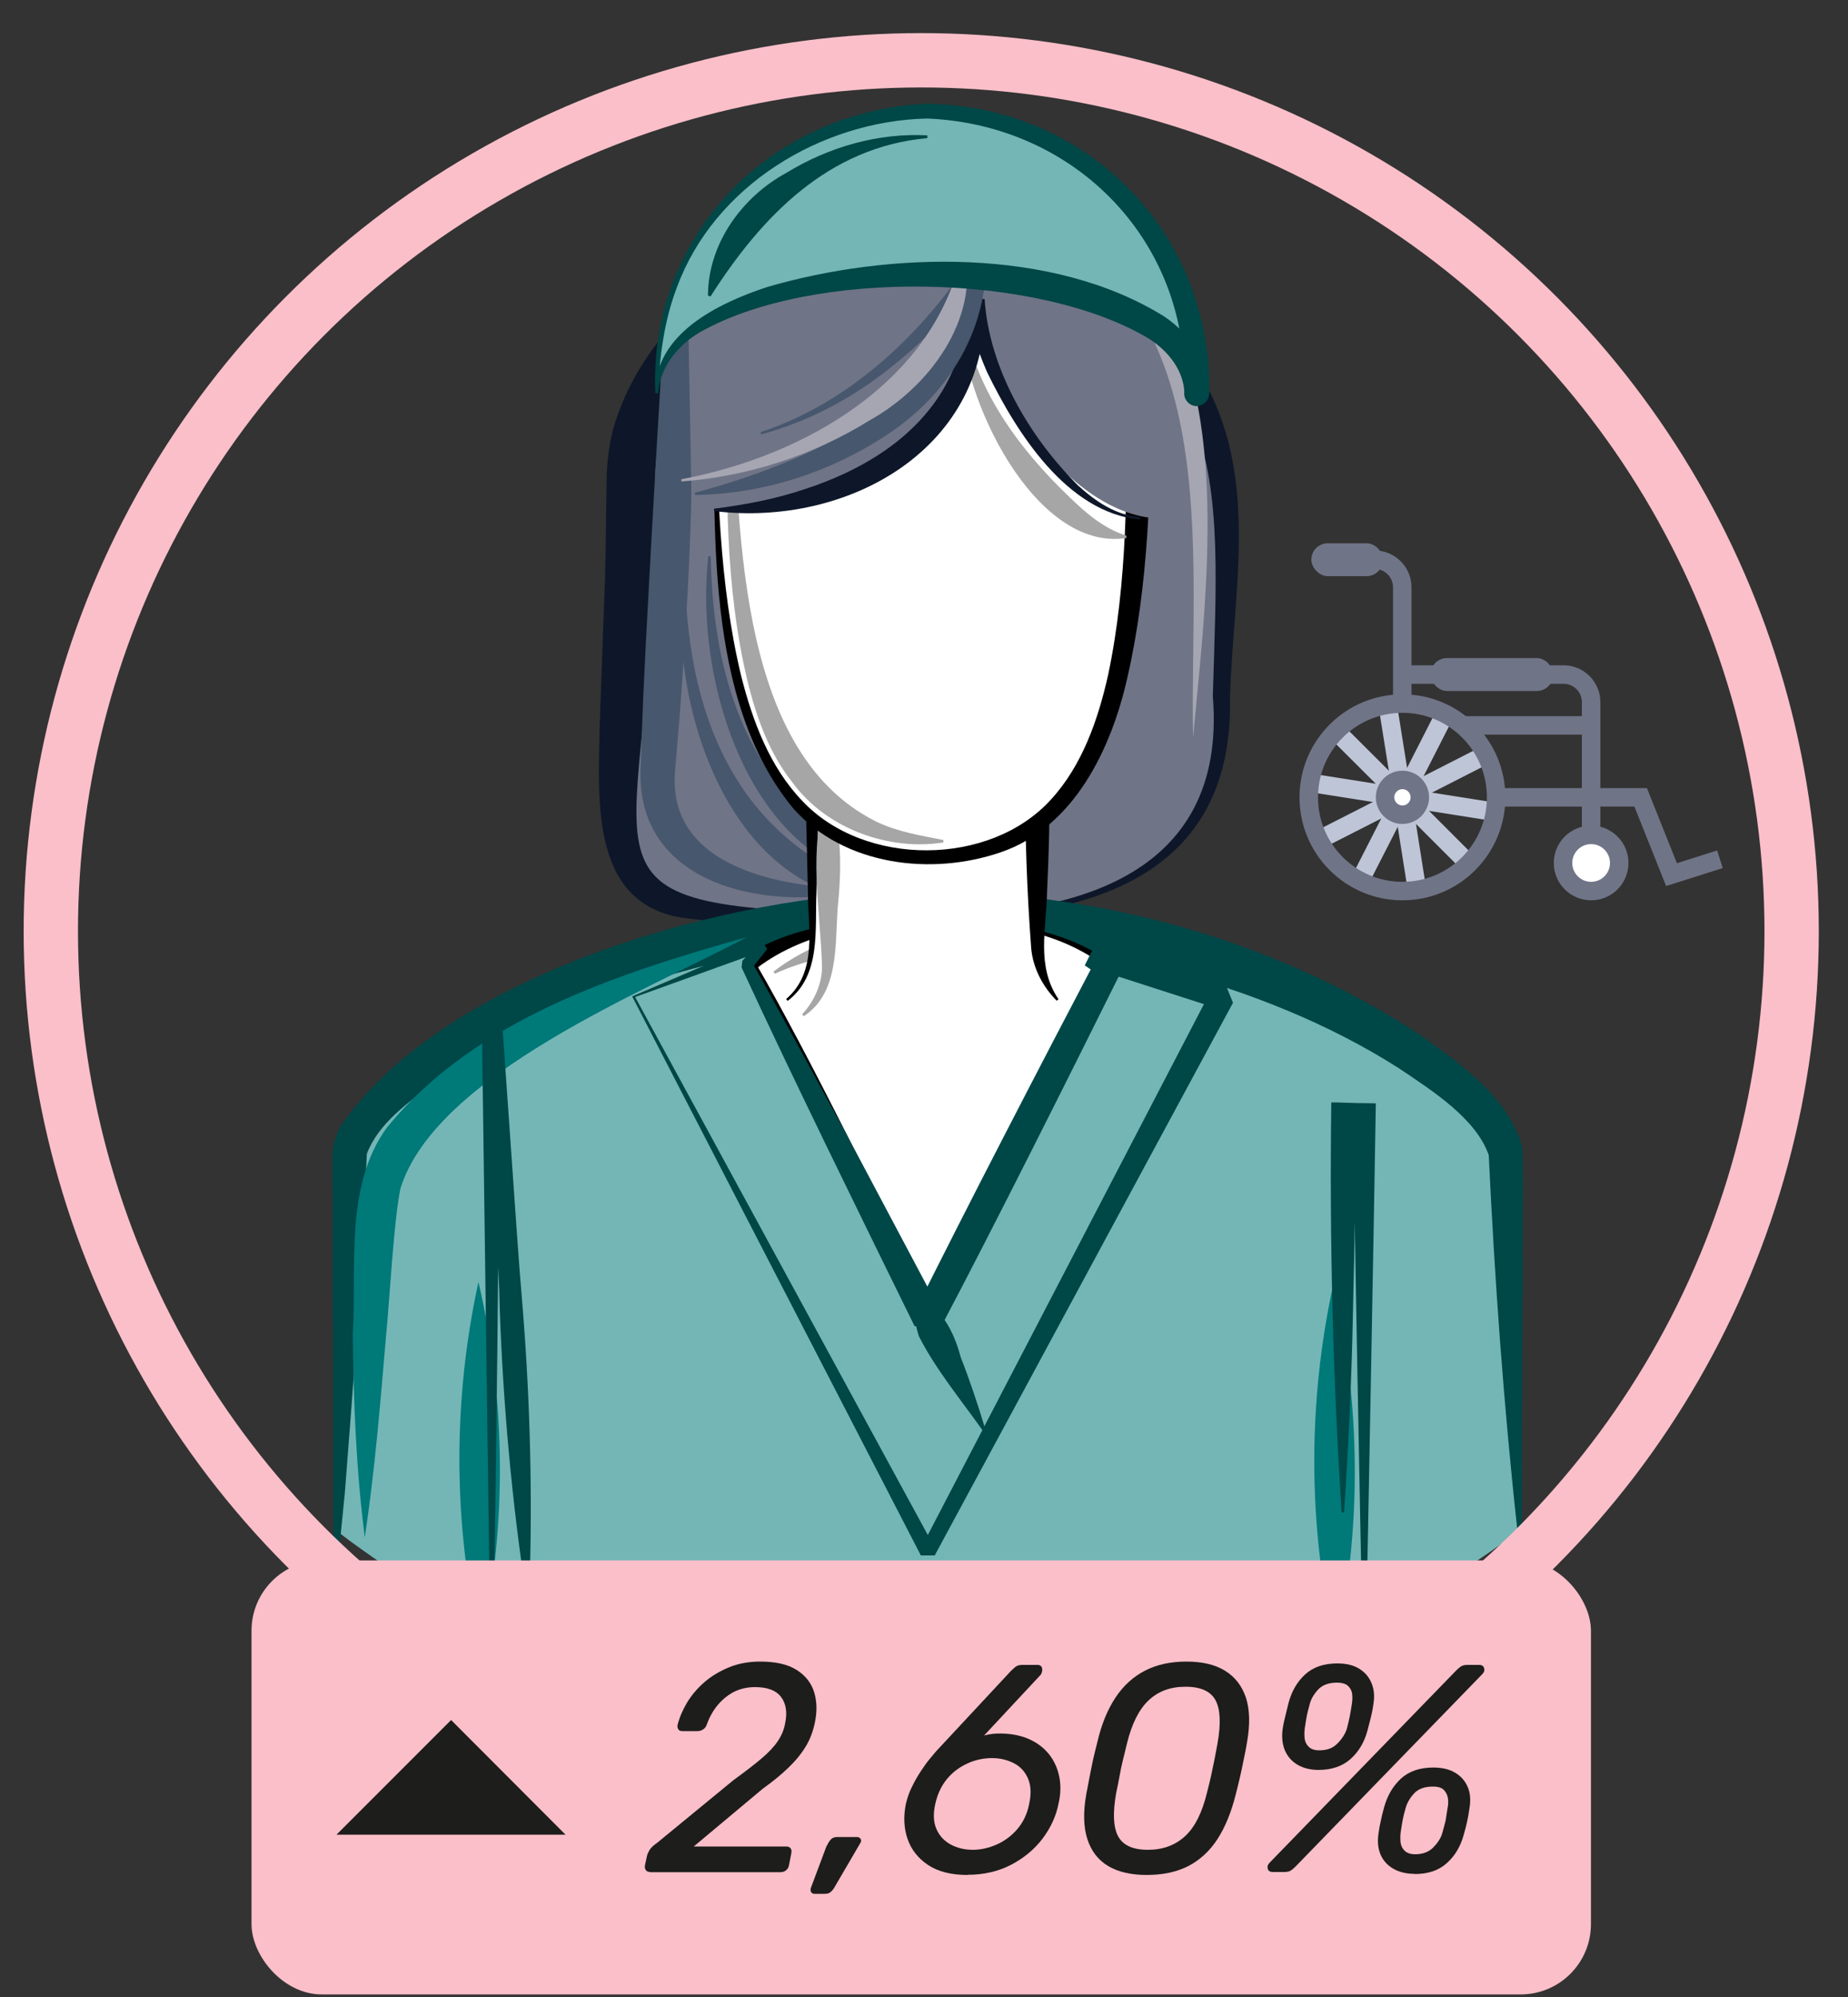<?xml version="1.0" encoding="UTF-8"?>
<svg xmlns="http://www.w3.org/2000/svg" width="100" height="108" viewBox="0 0 100 108">
  <rect x="0" y="0" width="100" height="108" fill="#333333" stroke="none"/>
  <defs>
    <style>
      .cls-1 {
        fill: #1d1d1b;
      }

      .cls-2, .cls-3 {
        stroke: #707487;
      }

      .cls-2, .cls-3, .cls-4, .cls-5 {
        stroke-miterlimit: 10;
      }

      .cls-2, .cls-4, .cls-5 {
        fill: none;
      }

      .cls-3, .cls-6 {
        fill: #fff;
      }

      .cls-7 {
        fill: #a6a6a6;
      }

      .cls-8 {
        fill: #47576d;
      }

      .cls-9 {
        fill: #74b6b6;
      }

      .cls-10 {
        fill: #007979;
      }

      .cls-11 {
        fill: #a6a6b2;
      }

      .cls-12 {
        fill: #0d1729;
      }

      .cls-13 {
        fill: #004747;
      }

      .cls-4 {
        stroke: #bec5d7;
      }

      .cls-14 {
        fill: #fabfc9;
      }

      .cls-5 {
        stroke: #fabfc9;
        stroke-width: 2.94px;
      }

      .cls-15 {
        fill: #707487;
      }
    </style>
  </defs>
  <g id="ass-operacional">
    <g>
      <g>
        <g>
          <g>
            <g>
              <path class="cls-15" d="M49.64,49.59c9.24,0,16.45-2.09,16.45-11.23,0-9.15,3.48-22.17-13.21-22.17,0,0,0-2.89-4.6-2.89-7.22,0-14.14,6.27-14.14,12.44,0,24.15-5.59,23.86,15.51,23.86Z"/>
              <path class="cls-12" d="M49.64,49.46c8.09.18,16.79-1.89,15.99-11.8.32-11.58,1.42-21.11-13.56-20.56,0,0-.1-.93-.1-.93-.15-.92-1.03-1.51-1.97-1.7-3.57-.65-7.48.87-10.23,3.19-2.43,2.09-4.29,4.9-4.31,8.07.03,1.85-.03,3.73-.11,5.57-.55,16.97-5.36,17.86,14.31,18.15h0ZM49.64,49.72c-2.87-.08-9.35.43-12.14-.02-5.63-.44-5.12-6.34-5.05-10.47,0,0,.29-8,.29-8,.05-1.65.05-3.33.08-4.98,0-1.11.12-2.27.44-3.33,1.81-5.69,7.1-9.57,12.82-10.49,2.16-.27,4.78-.32,6.58,1.31.68.69,1.08,1.42,1.14,2.46,0,0-.92-.92-.92-.92,4.57.03,9.99,1.18,12.4,5.55,2.82,5.27,1.44,11.25,1.28,16.87.22,10.27-8.5,12.06-16.92,12.04h0Z"/>
            </g>
            <path class="cls-8" d="M46.96,48.07c-4.96,1.29-12.52.08-12.3-6.46,0,0,.11-3.03.11-3.03.15-3.82.74-14.08.98-18.02.17-4.3,3.3-7.86,6.85-9.9-2.82,2.66-5.33,5.97-5.19,9.97.16,6.01-.19,12.07-.63,18.07,0,0-.25,2.98-.25,2.98-.47,5.43,6.21,6.43,10.45,6.39h0Z"/>
            <path class="cls-8" d="M50.86,47.69c-9.47,1.38-13.4-9.92-12.53-17.61,0,0,.13,0,.13,0,.13,8.76,3.56,15.57,12.4,17.6h0Z"/>
            <path class="cls-8" d="M49.47,48.65c-9.47,1.38-13.4-9.92-12.53-17.61,0,0,.13,0,.13,0,.13,8.76,3.56,15.57,12.4,17.6h0Z"/>
          </g>
          <g>
            <path class="cls-9" d="M82.24,82.76c0-21.57,0-16.02,0-20.33,0-4.31-14.5-13.98-32.03-13.98-17.53,0-32.03,9.67-32.03,13.98s0-1.24,0,20.33c0,0,14.96,12,31.84,12s32.22-12,32.22-12Z"/>
            <path class="cls-13" d="M82.11,82.76c-.74-6.71-1.23-13.55-1.55-20.29-.69-1.98-3.05-3.48-4.85-4.69-3.82-2.44-8.19-4.16-12.63-5.34-8.91-2.42-18.39-2.26-27.22.41-4.41,1.28-8.72,3.17-12.4,5.74-1.42,1.07-2.99,2.18-3.61,3.81-.26,6.07-.71,12.27-1.19,18.34,0,0-.36,3.61-.36,3.61h-.25l-.04-14.43-.02-7.22c-.05-.62.16-1.28.45-1.81,5.74-8.34,21.23-12.58,30.96-12.69,9.64-.09,19.41,2.49,27.5,7.8,2.16,1.58,4.67,3.29,5.46,5.99.11,1.66,0,4.66.03,6.35,0,0-.04,14.43-.04,14.43,0,0-.25,0-.25,0h0Z"/>
            <path class="cls-10" d="M25.89,69.33c1.5,6.45,1.55,13.21.13,19.68-1.51-6.45-1.54-13.21-.13-19.68h0Z"/>
            <path class="cls-10" d="M72.15,69.45c1.5,6.45,1.55,13.21.13,19.68-1.51-6.45-1.54-13.21-.13-19.68h0Z"/>
            <path class="cls-10" d="M40.42,50.68c-5.51,2.93-16.83,7.44-18.75,13.59-.36,1.68-.6,6.2-.78,7.98-.31,3.62-.6,7.25-1.15,10.89-.47-3.65-.61-7.3-.65-10.96.22-3.68-.46-8.03,1.84-11.19,4.76-5.86,12.5-8.35,19.49-10.31h0Z"/>
            <path class="cls-13" d="M73.75,89.13c-.16-7.2-.43-21.67-.54-28.87,0,0,.61.61.61.61l-1.16.03.64-.64c.06,3.59,0,7.18-.09,10.77-.07,3.59-.24,7.18-.48,10.77,0,0-.13,0-.13,0-.48-7.39-.66-14.78-.56-22.18.39-.01,1.39.05,1.79.04,0,0,.62.01.62.01,0,0-.01.59-.01.59-.12,7.19-.39,21.68-.54,28.87,0,0-.13,0-.13,0h0Z"/>
            <path class="cls-13" d="M26.55,90.22l-.48-35.21,1.08-.04.55,7.86c.19,2.62.35,5.24.58,7.86.42,5.24.55,10.5.35,15.76,0,0-.13,0-.13,0-.8-5.21-1.27-10.44-1.46-15.69-.04-2.63-.31-5.24-.46-7.86l-.53-7.86,1.08-.04c-.11.03-.26,35.45-.61,35.21h0Z"/>
            <g>
              <path class="cls-6" d="M50.51,49.76c4.21,0,7.5.88,9.49,2.43l-9.79,19.18-9.79-19.18c1.99-1.55,5.29-2.43,9.49-2.43h.6Z"/>
              <path d="M50.51,49.69c3.31.06,6.81.4,9.61,2.35,0,0,.12.09.12.09l-.07.15c-3.23,6.78-6.64,13.47-9.95,20.21,0,0-.47-.88-.47-.88-3.03-5.79-7.35-13.66-9.93-19.57,3.11-2.25,7.02-2.37,10.68-2.33h0ZM50.51,49.82c-3.38.01-7.15.56-9.81,2.74,0,0,.13-.58.13-.58,3.13,5.39,7.03,13.49,9.83,19.16,0,0-.9,0-.9,0,3.36-6.34,6.64-12.73,10.08-19.03,0,0,.05.23.05.23-2.6-2.06-6.14-2.5-9.38-2.52h0Z"/>
            </g>
            <path class="cls-7" d="M41.86,52.54c1.84-1.41,4.24-2.28,6.54-2.47.79.02,1.58.13,2.35.48v.13c-1.48.69-2.92.77-4.47.84-1.48.17-2.96.5-4.35,1.14l-.07-.11h0Z"/>
            <g>
              <path class="cls-6" d="M42.59,54.07s1.37-1.09,1.37-2.96v-9.04h12.18v9.04c0,1.71,1.09,2.96,1.09,2.96"/>
              <path d="M42.55,54.02c1.7-1.47,1.17-3.77,1.17-5.75,0,0-.15-6.2-.15-6.2,0,0,0-.38,0-.38,0,0,.39,0,.39,0l12.18-.27s.65-.01.65-.01c0,0,0,.67,0,.67.02,2.04-.03,4.08-.13,6.13-.03,2-.61,4.03.62,5.83,0,0-.1.08-.1.08-.73-.74-1.28-1.73-1.38-2.84-.23-3.08-.34-6.13-.32-9.2,0,0,.65.65.65.65l-12.18-.27s.38-.38.38-.38l-.15,6.2c-.09,2.01.26,4.47-1.56,5.85,0,0-.08-.1-.08-.1h0Z"/>
            </g>
            <path class="cls-7" d="M43.4,54.86c.69-.74,1.11-1.72,1.08-2.67-.1-3.03-.77-6.34.27-9.28,0,0,.13,0,.13,0,.69,2.04.66,4.1.45,6.2-.15,2.01.08,4.6-1.84,5.85,0,0-.08-.1-.08-.1h0Z"/>
          </g>
          <g>
            <path class="cls-6" d="M38.66,21.11c0,13.52,1.06,25.23,11.55,25.23s11.44-11.71,11.44-25.23l-8.83-4.92-14.16,4.92Z"/>
            <path d="M38.71,21.14c.11,5.1.19,10.39,1.39,15.39.62,2.47,1.56,4.96,3.31,6.78,3.37,3.59,10.16,3.57,13.46-.07,1.68-1.83,2.55-4.3,3.1-6.77,1.05-5,1.01-10.21,1.01-15.37l.34.58c-2.94-1.65-5.88-3.3-8.79-4.99,0,0,.47.04.47.04-4.74,1.56-9.44,2.98-14.3,4.41h0ZM38.61,21.07c4.65-1.89,9.47-3.78,14.26-5.52,3.06,1.62,6.08,3.3,9.11,4.98,0,0,.34.19.34.19s0,.39,0,.39c-.06,5.19-.14,10.45-1.33,15.6-.86,3.78-2.86,8.02-6.83,9.38-3.76,1.29-8.45.73-11.21-2.34-4.9-5.91-4.23-15.39-4.34-22.68h0Z"/>
          </g>
          <path class="cls-7" d="M39.56,20.26c.49,7.58.06,20.26,7.83,24.16,1.14.56,2.4.76,3.66,1.01,0,0,0,.13,0,.13-2.9.47-6.3-.71-8.15-3.22-1.48-1.84-2.19-4.21-2.67-6.48-1.07-5.19-.93-10.42-.79-15.6,0,0,.13,0,.13,0h0Z"/>
          <path class="cls-15" d="M52.82,16.18c0,8.51-8.04,11.39-15.39,11.39l-.18-9.87-.91.16,8.28-6.11,19.44,4.43-1.18,11.86c-5.18,0-10.07-7.87-10.07-11.86Z"/>
          <path class="cls-7" d="M60.94,29.1c-5,.75-8.99-7.76-8.92-11.92,0,0,.13,0,.13,0,.54,3.82,3.03,7.14,5.74,9.72.89.86,1.8,1.66,3.06,2.07v.13h0Z"/>
          <path class="cls-11" d="M64.56,39.82c-.21-9.76,1.93-24.12-9.62-28.01,0,0,.03-.12.03-.12,13.08,1.44,10.4,19.05,9.6,28.13h0Z"/>
          <path class="cls-12" d="M61.68,28.1c-3.96-.39-6.67-4.7-8.27-7.98-.53-1.23-.98-2.51-1.05-3.94h.92c.33,8.05-7.37,12.35-14.64,11.46,0,0,0-.13,0-.13,1.69-.21,3.35-.53,4.92-1.06,3.07-1,6.02-2.75,7.61-5.62.77-1.4,1.14-3.02,1.19-4.66h.92c.24,3.75,2.4,7.43,5.04,10.07.94.86,2.06,1.63,3.36,1.72,0,0,0,.13,0,.13h0Z"/>
          <path class="cls-8" d="M37.59,26.65c6.04-1.61,14.52-5.17,14.85-12.37,0,0,.82.24.82.24-1.49,2.12-3.26,3.97-5.3,5.54-2.01,1.57-4.31,2.77-6.77,3.43,0,0-.03-.12-.03-.12,5.24-1.73,9.36-5.92,12.14-10.56.49,4.47-1.68,8.36-5.39,10.76-3.05,2-6.67,3.15-10.3,3.2,0,0-.01-.13-.01-.13h0Z"/>
          <path class="cls-11" d="M36.85,25.92c6.65-1.24,13.78-5.27,15.23-12.37,0,0,.13,0,.13,0,.78,3.79-1.97,7.4-5.13,9.17-3.11,1.93-6.64,3.05-10.21,3.32v-.13h-.01Z"/>
        </g>
        <g>
          <polygon class="cls-9" points="34.3 53.91 50.21 83.92 66.12 53.91 59.12 51.6 60.01 52.19 50.21 71.37 40.42 52.19 41.32 51.15 34.3 53.91"/>
          <path class="cls-13" d="M34.38,53.94l16.21,29.78h-.75s15.68-30.13,15.68-30.13l.39.96s-7.02-2.26-7.02-2.26c0,0,.65-1.32.65-1.32l.89.58.25.97c-2.72,5.47-6.92,13.87-9.74,19.2,0,0-1.45,0-1.45,0-2.8-5.7-6.74-13.71-9.36-19.4,0,0,.04-.36.04-.36l.94-1.01.3.43-7.04,2.54h0ZM34.22,53.88l7-2.99.3.43-.86,1.08.04-.36c1.75,3.13,3.46,6.29,5.18,9.44l5.05,9.51s-1.45,0-1.45,0c2.67-5.39,7.02-13.77,9.85-19.15,0,0,.25.97.25.97l-.88-.6.65-1.32,6.98,2.38.39.96-16.14,29.89s-.75,0-.75,0l-15.62-30.23h0Z"/>
        </g>
        <path class="cls-13" d="M53.18,77.37c-1.19-1.68-2.53-3.29-3.45-5.09-.21-.66-.36-1.34-.26-2.15l.15-.08c1.38.76,1.99,1.95,2.37,3.36.5,1.27.93,2.57,1.33,3.89l-.15.08h0Z"/>
      </g>
      <g>
        <path class="cls-9" d="M35.54,21.26c0-12.17,10.52-15.25,14.69-15.25s14.54,3.08,14.54,15.25c0-8.52-29.23-8.52-29.23,0Z"/>
        <path class="cls-13" d="M35.46,21.26c-.35-8.56,6.24-15.26,14.71-15.65,8.67.14,15.39,6.95,15.27,15.65,0,0-1.35,0-1.35,0-.04-1.18-.8-2.22-1.91-2.94-5.98-3.59-18.21-3.81-24.31-.35-1.19.7-2.14,1.86-2.26,3.29h-.15ZM35.46,21.26c-.05-3.21,3.41-4.86,6.03-5.73,6.63-1.94,15.49-2.18,21.53,1.6,1.34.9,2.42,2.43,2.41,4.13.01.37-.28.68-.65.7-.39.02-.71-.31-.7-.7.35-8.15-5.86-14.53-13.92-14.85-5.72.13-11.51,3.63-13.53,9.13-.7,1.82-.94,3.77-1.03,5.72h-.15Z"/>
      </g>
      <path class="cls-13" d="M50.18,7.47c-5.36.48-8.98,4.24-11.73,8.56,0,0-.14-.04-.14-.04,0-2.8,1.84-5.34,4.24-6.64,2.32-1.42,4.99-2.17,7.63-2.03v.15h0Z"/>
    </g>
    <g>
      <rect class="cls-15" x="70.96" y="29.38" width="3.88" height="1.78" rx=".89" ry=".89"/>
      <path class="cls-2" d="M74.39,30.27c.82,0,1.49.67,1.49,1.49v6.29"/>
      <rect class="cls-15" x="77.41" y="35.59" width="6.64" height="1.78" rx=".89" ry=".89"/>
      <path class="cls-2" d="M86.1,46.67v-8.7c0-.82-.67-1.49-1.49-1.49h-8.72"/>
      <circle class="cls-3" cx="86.1" cy="46.67" r="1.52"/>
      <polyline class="cls-2" points="80.95 43.12 88.78 43.12 90.45 47.3 93.07 46.47"/>
      <g>
        <line class="cls-4" x1="75.89" y1="43.12" x2="79.47" y2="46.7"/>
        <line class="cls-4" x1="75.89" y1="43.12" x2="80.89" y2="43.91"/>
        <line class="cls-4" x1="75.89" y1="43.12" x2="80.4" y2="40.82"/>
        <line class="cls-4" x1="75.89" y1="43.12" x2="78.19" y2="38.61"/>
        <line class="cls-4" x1="75.89" y1="43.12" x2="75.09" y2="38.12"/>
        <line class="cls-4" x1="75.89" y1="43.12" x2="72.3" y2="39.54"/>
        <line class="cls-4" x1="75.89" y1="43.12" x2="70.88" y2="42.33"/>
        <line class="cls-4" x1="75.89" y1="43.12" x2="71.37" y2="45.42"/>
        <line class="cls-4" x1="75.89" y1="43.12" x2="73.58" y2="47.64"/>
        <line class="cls-4" x1="75.89" y1="43.12" x2="76.68" y2="48.13"/>
      </g>
      <circle class="cls-2" cx="75.89" cy="43.12" r="5.07"/>
      <circle class="cls-3" cx="75.89" cy="43.12" r=".94"/>
      <path class="cls-2" d="M86.1,39.23h-6.96"/>
    </g>
    <circle class="cls-5" cx="49.85" cy="50.36" r="47.1"/>
  </g>
  <g id="paleta">
    <g>
      <rect class="cls-14" x="13.61" y="84.39" width="72.48" height="23.47" rx="3.8" ry="3.8"/>
      <g>
        <path class="cls-1" d="M35.19,101.24c-.11,0-.19-.03-.24-.1s-.07-.16-.05-.26l.11-.51c.02-.1.07-.2.14-.32.07-.12.21-.25.4-.38l4.13-3.39c.63-.46,1.14-.85,1.53-1.18.39-.33.68-.64.88-.94.2-.3.33-.61.39-.93.13-.61.06-1.09-.21-1.45s-.74-.54-1.41-.54c-.43,0-.81.09-1.15.26-.34.18-.63.42-.88.72-.25.3-.44.65-.58,1.03-.04.14-.12.23-.22.29s-.19.08-.28.08h-.82c-.11,0-.18-.03-.22-.09-.04-.06-.06-.13-.05-.22.1-.41.27-.81.51-1.22.25-.41.56-.78.94-1.11.38-.33.83-.6,1.34-.81.51-.21,1.07-.31,1.69-.31.84,0,1.5.15,1.98.46.47.3.79.71.94,1.21s.16,1.05.03,1.65c-.1.47-.26.9-.5,1.29-.24.39-.55.77-.94,1.14-.38.37-.84.74-1.38,1.13l-3.73,3.12h4.99c.12,0,.2.03.25.1.05.06.06.15.04.27l-.13.66c-.02.11-.07.19-.16.26-.08.07-.19.1-.3.1h-7.06Z"/>
        <path class="cls-1" d="M44.75,99.82c.05-.13.12-.24.2-.33.08-.09.19-.14.34-.14h1.09c.09,0,.15.04.19.1.04.07.04.15-.02.23l-1.39,2.38c-.06.11-.13.19-.21.26-.07.07-.18.1-.32.1h-.56c-.08,0-.15-.04-.18-.1-.04-.07-.04-.15,0-.25l.85-2.27Z"/>
        <path class="cls-1" d="M52.36,101.4c-.89,0-1.6-.18-2.14-.54s-.91-.83-1.11-1.41c-.2-.58-.23-1.21-.09-1.9.08-.32.18-.63.33-.92.14-.29.3-.57.47-.83.17-.26.34-.5.51-.7s.31-.38.43-.5l3.95-4.24c.05-.05.13-.12.22-.2.1-.08.22-.12.37-.12h.85c.1,0,.17.04.21.1.04.07.05.15.03.25-.01.04-.02.08-.04.12-.02.04-.03.07-.06.09l-3.04,3.26c.14-.04.29-.07.46-.09.17-.02.33-.02.46-.02.6.01,1.12.12,1.55.32.44.2.79.48,1.06.82.27.35.45.75.54,1.2.09.45.08.94-.04,1.45-.13.67-.42,1.3-.86,1.89-.45.59-1.02,1.06-1.71,1.42-.69.36-1.48.54-2.35.54ZM52.64,100.04c.44,0,.87-.1,1.3-.29.43-.19.8-.47,1.12-.84.31-.37.53-.82.63-1.35.12-.54.1-1-.06-1.37-.16-.37-.41-.65-.76-.83s-.74-.28-1.19-.28-.89.09-1.31.28-.8.46-1.11.83c-.31.37-.53.82-.65,1.37-.12.53-.1.98.06,1.35.16.37.42.65.77.84.35.19.75.29,1.2.29Z"/>
        <path class="cls-1" d="M62.05,101.4c-.84,0-1.54-.16-2.08-.48-.54-.32-.92-.81-1.13-1.46s-.23-1.46-.06-2.42c.06-.32.12-.63.18-.94.06-.31.12-.62.19-.94.07-.31.15-.63.23-.94.22-.96.55-1.76.98-2.41.43-.65.96-1.13,1.6-1.46.64-.33,1.39-.49,2.24-.49s1.54.16,2.08.49c.54.33.92.81,1.14,1.46.21.65.23,1.45.06,2.41-.05.31-.11.62-.18.94-.06.31-.13.63-.2.94-.07.31-.15.62-.23.94-.24.96-.57,1.77-.99,2.42s-.96,1.14-1.58,1.46c-.63.32-1.38.48-2.26.48ZM62.12,100.04c.81,0,1.48-.25,2.01-.74.53-.49.92-1.27,1.18-2.34.08-.32.16-.62.22-.9.06-.28.12-.57.18-.86.06-.29.11-.59.17-.9.19-1.07.16-1.85-.1-2.34-.26-.49-.8-.74-1.63-.74s-1.48.25-2,.74c-.52.49-.91,1.27-1.17,2.34-.07.31-.15.61-.22.9-.07.29-.13.57-.18.86-.05.28-.11.58-.18.9-.19,1.07-.16,1.85.1,2.34.26.49.79.74,1.62.74Z"/>
        <path class="cls-1" d="M68.88,101.24c-.16,0-.25-.06-.28-.18-.03-.12,0-.22.1-.32l10.1-10.4c.1-.1.18-.17.26-.22.08-.05.19-.08.34-.08h.64c.15,0,.24.06.27.18.03.12,0,.22-.1.32l-10.1,10.4c-.1.1-.18.17-.26.22-.08.05-.19.08-.34.08h-.64ZM71.36,95.72c-.44,0-.81-.09-1.13-.27-.31-.18-.54-.43-.69-.76-.14-.33-.19-.7-.14-1.13.04-.28.09-.51.14-.7.05-.19.11-.44.18-.74.17-.65.47-1.17.91-1.57s1.02-.59,1.74-.59c.47,0,.86.09,1.17.28s.53.44.67.77.18.7.11,1.13c-.04.3-.09.54-.14.74-.05.19-.11.43-.18.7-.17.64-.48,1.16-.92,1.55s-1.02.59-1.74.59ZM71.39,94.66c.42,0,.75-.12.99-.38.25-.25.41-.51.5-.78.07-.29.13-.51.16-.68.03-.17.07-.38.11-.65.03-.19.04-.38.02-.55-.02-.18-.1-.32-.22-.44s-.33-.18-.61-.18c-.44,0-.77.12-1.01.37-.23.25-.39.51-.46.8-.07.27-.13.48-.16.65-.03.17-.07.39-.11.68-.02.18-.02.36,0,.54.03.18.1.32.23.44.13.12.31.18.56.18ZM76.55,101.34c-.44,0-.82-.09-1.14-.27-.32-.18-.55-.43-.7-.76-.14-.33-.18-.7-.12-1.13.04-.28.08-.51.13-.71.04-.2.1-.45.18-.74.18-.64.49-1.16.92-1.55.43-.39,1.01-.59,1.74-.59.47,0,.86.09,1.18.28s.54.44.68.77c.14.33.17.7.1,1.13-.04.3-.09.54-.13.74-.04.19-.1.43-.18.7-.17.64-.48,1.16-.92,1.55-.44.4-1.02.59-1.74.59ZM76.58,100.28c.42,0,.75-.13.99-.38s.41-.51.48-.78c.08-.29.14-.51.18-.68.03-.17.06-.38.1-.65.04-.19.05-.38.02-.55-.03-.18-.11-.32-.22-.44-.12-.12-.31-.18-.59-.18-.45,0-.79.12-1.02.37-.23.25-.38.51-.46.8-.08.27-.13.48-.16.65-.03.17-.07.39-.11.68-.02.18-.02.36,0,.54.03.18.1.32.23.44.13.12.31.18.56.18Z"/>
      </g>
      <polygon class="cls-1" points="18.21 99.22 24.41 93.02 30.6 99.22 18.21 99.22"/>
    </g>
  </g>
</svg>